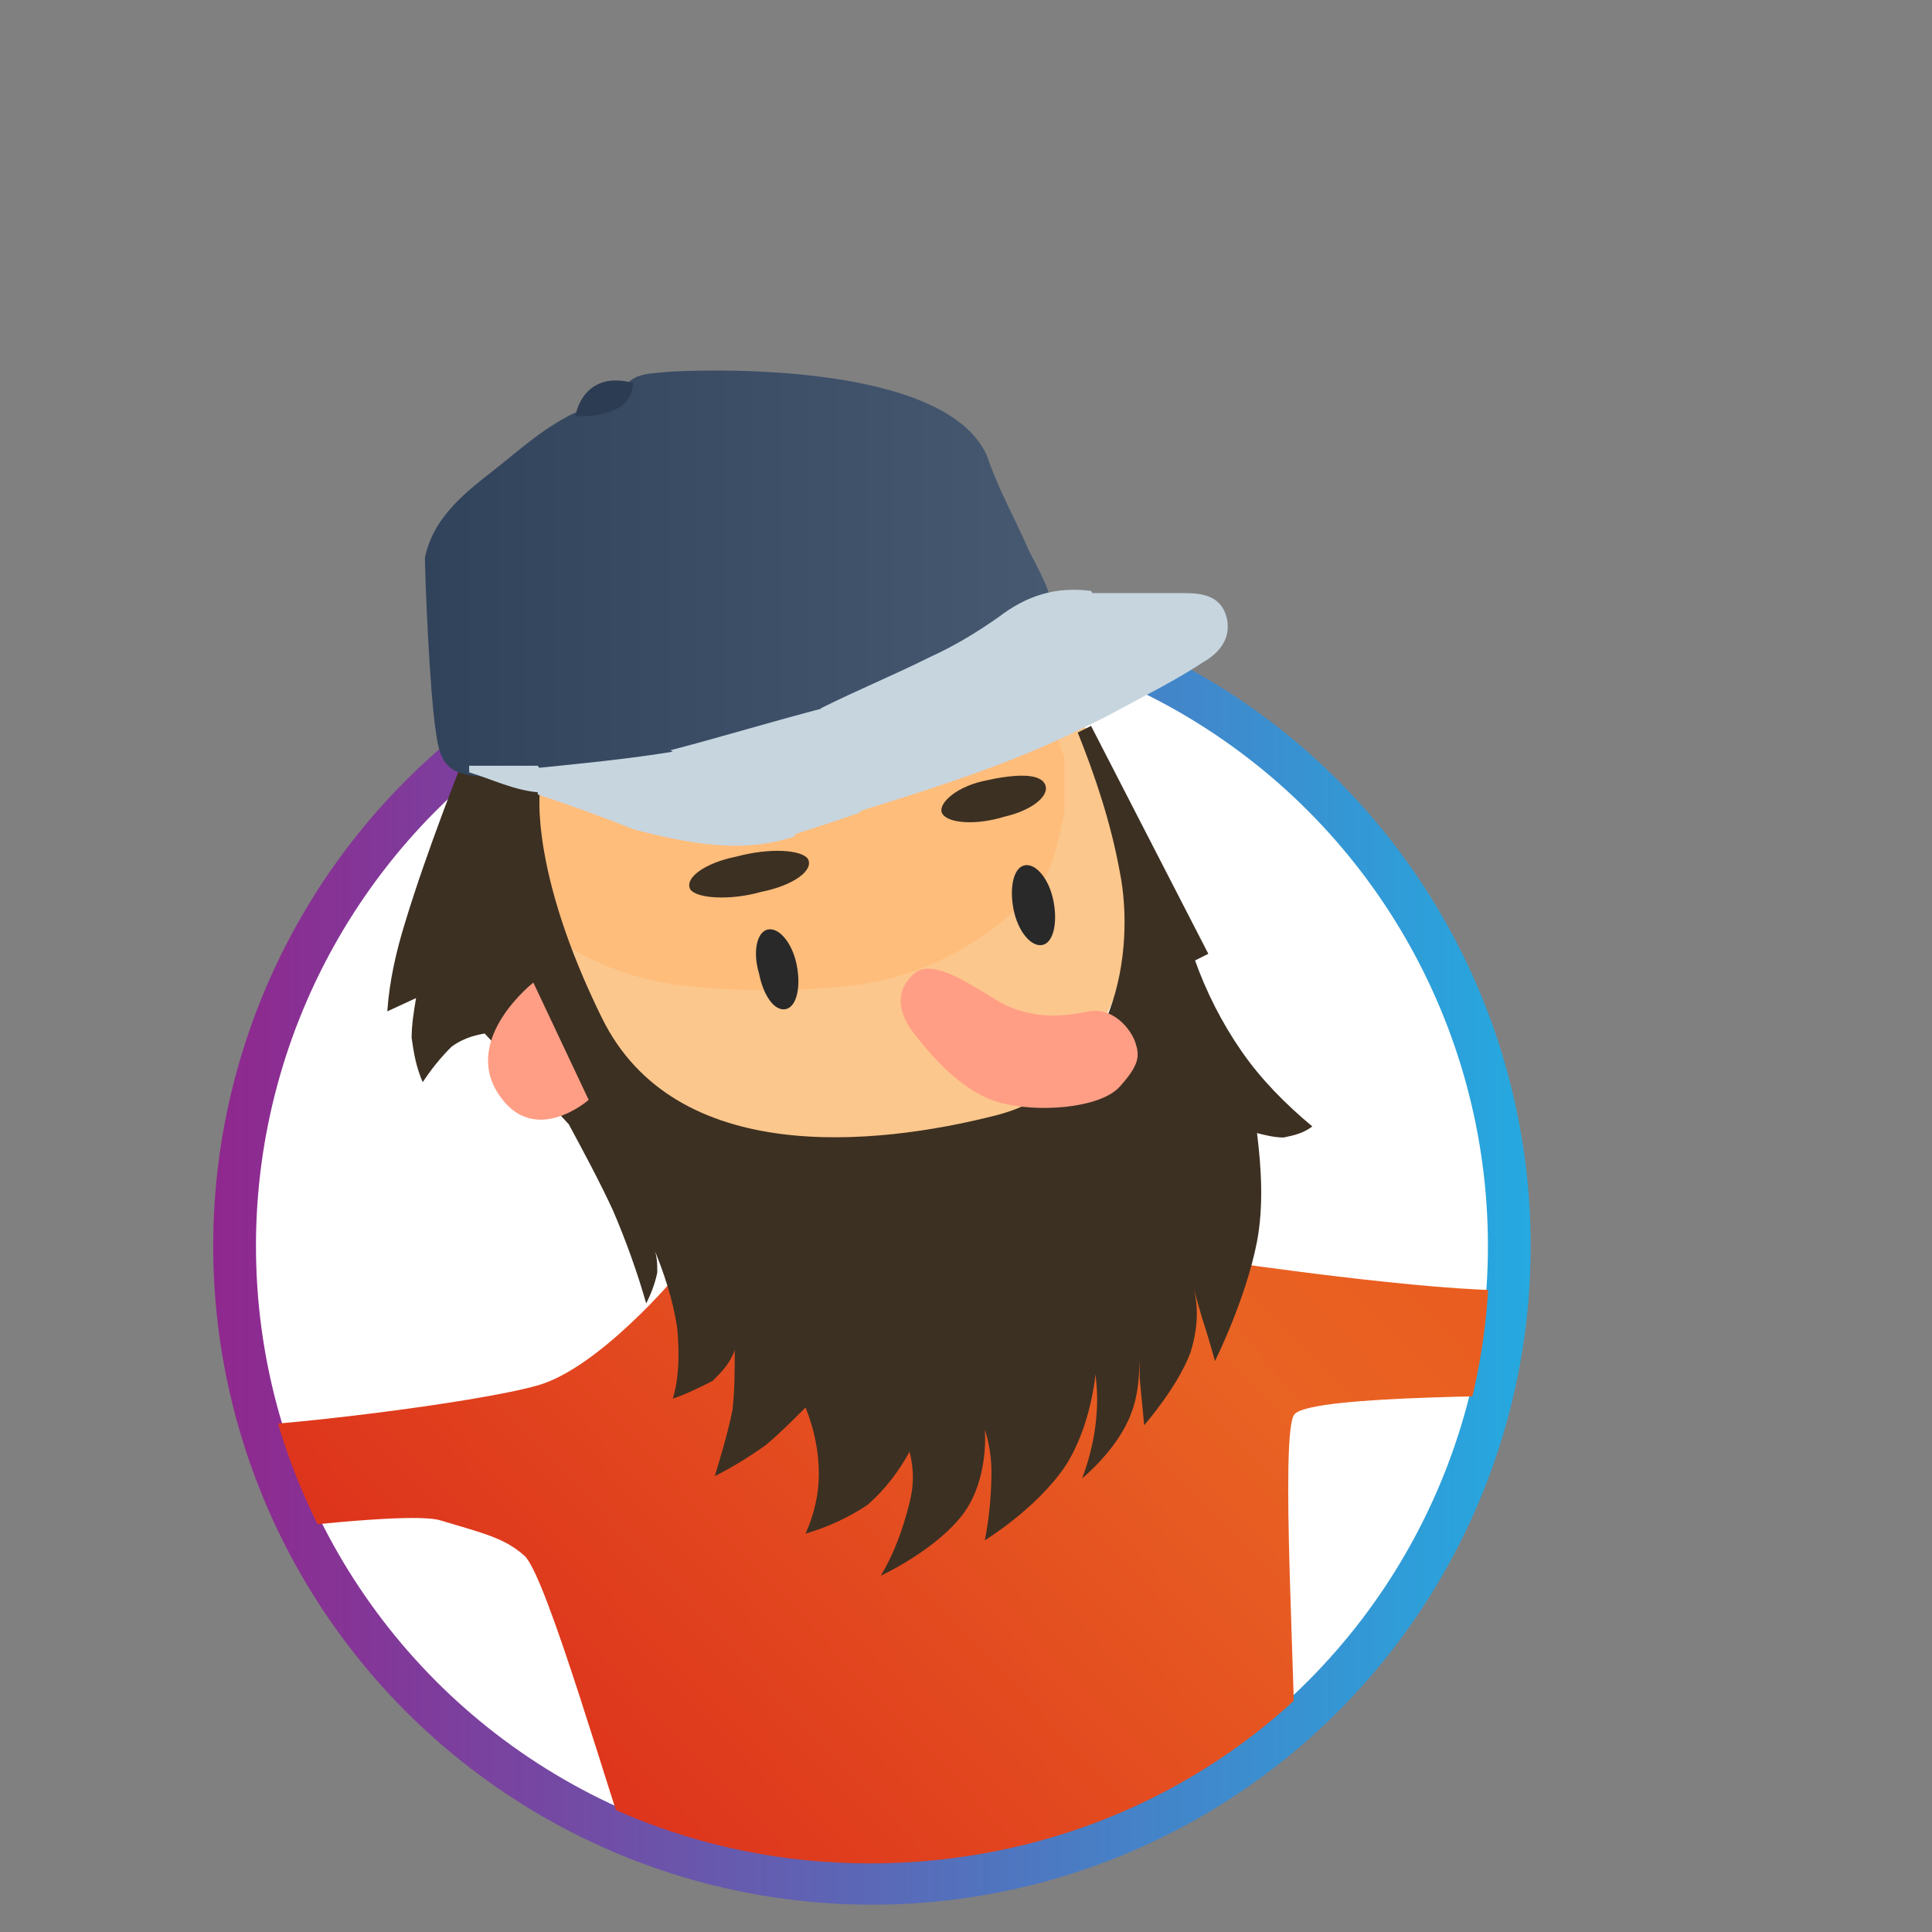 <?xml version="1.0" encoding="utf-8"?>
<!-- Generator: Adobe Illustrator 21.0.1, SVG Export Plug-In . SVG Version: 6.00 Build 0)  -->
<svg version="1.1" id="Layer_1" xmlns="http://www.w3.org/2000/svg" xmlns:xlink="http://www.w3.org/1999/xlink" x="0px" y="0px"
	 viewBox="0 0 87.3 87.3" style="enable-background:new 0 0 87.3 87.3;" xml:space="preserve">
<rect x="0" y="0" width="87.3" height="87.3" fill="#808080" stroke="none"/>
<style type="text/css">
	.st0{fill:#2CAB9F;}
	.st1{fill:#D8D8D2;}
	.st2{fill:#F2C6A1;}
	.st3{fill:#BC2F3D;}
	.st4{fill:#FECE08;}
	.st5{fill:#F3A27A;}
	.st6{clip-path:url(#SVGID_2_);}
	.st7{fill:#89684D;}
	.st8{fill:#414042;}
	.st9{fill:#EA7E78;}
	.st10{fill:#FFFFFF;}
	.st11{fill:#EE4500;}
	.st12{fill:#FEA708;}
	.st13{fill:url(#SVGID_3_);}
	.st14{fill:#92A9ED;}
	.st15{fill:#5F70AF;}
	.st16{fill:#A3A3A3;}
	.st17{fill:#C1C1C1;}
	.st18{fill:#A3A2A2;}
	.st19{fill:#E7E3E1;}
	.st20{clip-path:url(#SVGID_5_);fill:#BEBBBB;}
	.st21{clip-path:url(#SVGID_7_);fill:#BEBBBB;}
	.st22{clip-path:url(#SVGID_9_);fill:#BEBBBB;}
	.st23{clip-path:url(#SVGID_11_);fill:#BEBBBB;}
	.st24{clip-path:url(#SVGID_13_);fill:#BEBBBB;}
	.st25{clip-path:url(#SVGID_15_);fill:#BEBBBB;}
	.st26{fill:#58595B;}
	.st27{fill:#E2B436;}
	.st28{clip-path:url(#SVGID_17_);}
	.st29{fill:#36313B;}
	.st30{fill:#231E2B;}
	.st31{fill:#47414D;}
	.st32{fill:#273E42;}
	.st33{fill:#355860;}
	.st34{fill:#49727C;}
	.st35{fill:#3B2130;}
	.st36{fill:#5895A5;}
	.st37{fill:#E8BE9B;}
	.st38{fill:#C7936B;}
	.st39{fill:#69ACC4;}
	.st40{fill:#4FAB59;}
	.st41{fill:#915620;}
	.st42{fill:#AD661F;}
	.st43{fill:#A6644B;}
	.st44{fill:#C2751D;}
	.st45{fill:#CF8934;}
	.st46{fill:url(#SVGID_18_);}
	.st47{clip-path:url(#SVGID_20_);}
	.st48{fill:url(#hair_1_);}
	.st49{fill:url(#SVGID_21_);}
	.st50{opacity:0.3;fill:#A55311;enable-background:new    ;}
	.st51{opacity:0.2;fill:#FFA383;enable-background:new    ;}
	.st52{opacity:0.61;fill:#FFB273;enable-background:new    ;}
	.st53{opacity:0.4;fill:#FFB273;enable-background:new    ;}
	.st54{fill:url(#axe_1_);}
	.st55{opacity:0.3;fill:#676E7A;enable-background:new    ;}
	.st56{opacity:0.25;fill:#FFFFFF;enable-background:new    ;}
	.st57{opacity:0.5;fill:#FFFFFF;enable-background:new    ;}
	.st58{fill:#A8B5C1;}
	.st59{opacity:0.35;fill:#FFFFFF;enable-background:new    ;}
	.st60{fill:#FFC19F;}
	.st61{opacity:0.8;fill:#FFC19F;enable-background:new    ;}
	.st62{fill:url(#arm_1_);}
	.st63{opacity:0.6;fill:#FFC19F;enable-background:new    ;}
	.st64{fill:url(#SVGID_22_);}
	.st65{fill:url(#SVGID_23_);}
	.st66{fill:url(#SVGID_24_);}
	.st67{fill:url(#pants_1_);}
	.st68{opacity:0.2;fill:#1D280D;enable-background:new    ;}
	.st69{opacity:0.3;fill:#1D280D;enable-background:new    ;}
	.st70{fill:url(#SVGID_25_);}
	.st71{opacity:0.75;fill:#893700;enable-background:new    ;}
	.st72{fill:url(#SVGID_26_);}
	.st73{fill:url(#SVGID_27_);}
	.st74{fill:url(#SVGID_28_);}
	.st75{fill:url(#arm_2_);}
	.st76{fill:url(#SVGID_29_);}
	.st77{fill:url(#SVGID_30_);}
	.st78{fill:url(#SVGID_31_);}
	.st79{fill:url(#shirt_1_);}
	.st80{opacity:0.15;fill:url(#shadow_1_);enable-background:new    ;}
	.st81{fill:url(#belt_1_);}
	.st82{opacity:0.35;}
	.st83{fill:url(#SVGID_32_);}
	.st84{fill:url(#SVGID_33_);}
	.st85{opacity:0.8;}
	.st86{fill:url(#SVGID_34_);}
	.st87{fill:url(#SVGID_35_);}
	.st88{opacity:0.4;fill:url(#SVGID_36_);enable-background:new    ;}
	.st89{fill:url(#SVGID_37_);}
	.st90{opacity:0.6;fill:#FFEB78;enable-background:new    ;}
	.st91{opacity:0.75;fill:#FFEB78;enable-background:new    ;}
	.st92{fill:url(#SVGID_38_);}
	.st93{fill:url(#SVGID_39_);}
	.st94{fill:url(#SVGID_40_);}
	.st95{opacity:0.4;fill:#BF1604;enable-background:new    ;}
	.st96{fill:#541918;}
	.st97{fill:#9B071C;}
	.st98{fill:#FF2B15;}
	.st99{fill:url(#SVGID_41_);}
	.st100{fill:#A55311;}
	.st101{fill:#471A08;}
	.st102{fill:#FCC79A;}
	.st103{opacity:0.69;fill:#FFD3AB;enable-background:new    ;}
	.st104{fill:url(#SVGID_42_);}
	.st105{fill:url(#SVGID_43_);}
	.st106{fill:url(#SVGID_44_);}
	.st107{opacity:0.25;fill:url(#SVGID_45_);enable-background:new    ;}
	.st108{opacity:0.25;fill:#FC8460;enable-background:new    ;}
	.st109{fill:url(#SVGID_46_);}
	.st110{opacity:0.3;fill:url(#SVGID_47_);enable-background:new    ;}
	.st111{clip-path:url(#SVGID_49_);}
	.st112{fill:url(#SVGID_50_);}
	.st113{fill:url(#axe_2_);}
	.st114{fill:url(#arm_3_);}
	.st115{fill:url(#SVGID_51_);}
	.st116{fill:url(#SVGID_52_);}
	.st117{fill:url(#SVGID_53_);}
	.st118{fill:url(#SVGID_54_);}
	.st119{clip-path:url(#SVGID_56_);}
	.st120{fill:#FCC78C;}
	.st121{fill:url(#SVGID_57_);}
	.st122{fill:#AC7930;}
	.st123{fill:#1A171B;}
	.st124{fill:#EDEDEE;}
	.st125{fill:#939292;}
	.st126{fill:#C7D5DF;}
	.st127{fill:#98B7C9;}
	.st128{fill:url(#SVGID_58_);}
	.st129{fill:url(#SVGID_59_);}
	.st130{fill:url(#SVGID_60_);}
	.st131{fill:url(#SVGID_61_);}
	.st132{fill:url(#SVGID_62_);}
	.st133{fill:url(#SVGID_63_);}
	.st134{fill:url(#SVGID_64_);}
	.st135{fill:url(#SVGID_65_);}
	.st136{fill:url(#SVGID_66_);}
	.st137{fill:url(#SVGID_67_);}
	.st138{fill:url(#SVGID_68_);}
	.st139{fill:#EB3D00;}
	.st140{fill:#835527;}
	.st141{fill:#D0995B;}
	.st142{fill:#E4AC00;}
	.st143{fill:#553F24;}
	.st144{fill:#93723A;}
	.st145{fill:#B9391A;}
	.st146{fill:#D99C09;}
	.st147{fill:#FFCC00;}
	.st148{fill:#9C9D9F;}
	.st149{fill:#B1B3B4;}
	.st150{fill:#C6C7C9;}
	.st151{fill:#D9DADB;}
	.st152{fill:#87888A;}
	.st153{fill:#A65C44;}
	.st154{fill:url(#SVGID_69_);}
	.st155{fill:url(#SVGID_70_);}
	.st156{fill:#2A2C2E;}
	.st157{clip-path:url(#SVGID_72_);}
	.st158{fill:#FFF200;}
	.st159{fill:#FFE300;}
	.st160{fill:#FBB040;}
	.st161{fill:#FC873E;}
	.st162{fill:#FB983F;}
	.st163{fill:url(#SVGID_73_);}
	.st164{fill:#754629;}
	.st165{clip-path:url(#SVGID_75_);fill:#ED1C24;}
	.st166{clip-path:url(#SVGID_77_);fill:#FB983F;}
	.st167{clip-path:url(#SVGID_79_);fill:#FB983F;}
	.st168{clip-path:url(#SVGID_81_);}
	.st169{fill:#ED1C24;}
	.st170{fill:#FEFFFF;}
	.st171{fill:#B3151B;}
	.st172{fill:#ED5C62;}
	.st173{opacity:0.2;fill:#231F20;enable-background:new    ;}
	.st174{opacity:0.4;fill:#231F20;enable-background:new    ;}
	.st175{fill:#424345;}
	.st176{fill:#FFE3C2;}
	.st177{opacity:0.1;fill:#231F20;enable-background:new    ;}
	.st178{fill:#303842;}
	.st179{fill:#363F4A;}
	.st180{clip-path:url(#SVGID_83_);fill:#FFEEDB;}
	.st181{clip-path:url(#SVGID_85_);fill:#2A2C2E;}
	.st182{opacity:0.2;clip-path:url(#SVGID_87_);fill:#231F20;enable-background:new    ;}
	.st183{clip-path:url(#SVGID_89_);}
	.st184{fill:#08E4FF;stroke:#08E4FF;stroke-width:0.129;stroke-miterlimit:10;}
	.st185{fill:#F5F38E;}
	.st186{fill:#90C53F;}
	.st187{clip-path:url(#SVGID_91_);}
	.st188{fill:#754444;}
	.st189{fill:#5E3636;}
	.st190{fill:#7A5E27;}
	.st191{fill:#D1AB65;}
	.st192{fill:#A78442;}
	.st193{fill:#FCCFA4;}
	.st194{fill:#C78E65;}
	.st195{fill:#DDDDDC;}
	.st196{fill:#3B212A;}
	.st197{fill:#24211D;}
	.st198{fill:#45413F;}
	.st199{fill:#968064;}
	.st200{fill:#706151;}
	.st201{fill:url(#SVGID_92_);}
	.st202{fill:#211D18;}
	.st203{fill:#352E27;}
	.st204{display:none;}
	.st205{display:inline;}
	.st206{fill:#A8A8A7;}
	.st207{fill:#3C3C3B;}
	.st208{fill:#C59221;}
	.st209{fill:#FDC800;}
	.st210{display:inline;fill:#FFFFFF;}
	.st211{fill:#949393;}
	.st212{fill:#DBE8B0;}
	.st213{clip-path:url(#SVGID_94_);}
	.st214{opacity:0.3;fill:#808080;enable-background:new    ;}
	.st215{display:none;fill:#4B4B63;}
	.st216{fill:#4F3927;}
	.st217{fill:#5F442D;}
	.st218{fill:#6C5236;}
	.st219{fill:#976F44;}
	.st220{fill:#AC824E;}
	.st221{fill:#826544;}
	.st222{fill:#6E6E6E;}
	.st223{fill:#595959;}
	.st224{fill:#545454;}
	.st225{fill:#424242;}
	.st226{fill:#9C9C9C;}
	.st227{fill:#6E8091;}
	.st228{fill:#7B8B9B;}
	.st229{opacity:0.25;fill:#696969;enable-background:new    ;}
	.st230{fill:#A4C639;}
	.st231{fill:#FFC639;}
	.st232{fill:#F1A530;}
	.st233{fill:none;}
	.st234{opacity:0.29;fill:#383838;}
	.st235{opacity:0.4;fill:#FFFFFF;enable-background:new    ;}
	.st236{opacity:0.8;fill:#FFFFFF;enable-background:new    ;}
	.st237{fill:#859F25;}
	.st238{fill:#D78507;}
	.st239{fill:#262626;}
	.st240{fill:#BFD773;}
	.st241{fill:#FBDD57;}
	.st242{clip-path:url(#SVGID_96_);fill:#F4B711;}
	.st243{fill:#F4B711;}
	.st244{clip-path:url(#SVGID_98_);fill:#F4B711;}
	.st245{fill:#F4BB3B;}
	.st246{fill:#383838;}
	.st247{fill:#E6E6E6;}
	.st248{fill:#B3B3B3;}
	.st249{fill:#7D7D7D;}
	.st250{fill:#2F2F2F;}
	.st251{fill:#F2D850;}
	.st252{clip-path:url(#SVGID_100_);}
	.st253{fill:#C62B12;}
	.st254{fill:#B3B729;}
	.st255{fill:#A3A321;}
	.st256{fill:#C8D340;}
	.st257{opacity:0.6;fill:#7F7C13;enable-background:new    ;}
	.st258{fill:#F6D88C;}
	.st259{fill:url(#SVGID_101_);}
	.st260{fill:#1D1D1B;}
	.st261{fill:#C96317;}
	.st262{fill:#B74C1D;}
	.st263{fill:#C91111;}
	.st264{fill:#F6F8F9;}
	.st265{fill:#F97450;}
	.st266{fill:#3D8699;}
	.st267{fill:#FC7800;}
	.st268{fill:#7A7A74;}
	.st269{opacity:0.6;fill:#7F2713;enable-background:new    ;}
	.st270{fill:#F5D78B;}
	.st271{fill:#F5D78C;}
	.st272{fill:#F09453;}
	.st273{fill:#EF8E4D;}
	.st274{fill:#F1A15E;}
	.st275{fill:#EF8A4D;}
	.st276{fill:#EF8848;}
	.st277{fill:#F3C078;}
	.st278{fill:#F2B26F;}
	.st279{fill:#F19D5B;}
	.st280{fill:#F1A562;}
	.st281{fill:#F09A58;}
	.st282{fill:#EE7F41;}
	.st283{fill:url(#SVGID_102_);}
	.st284{fill:none;stroke:url(#SVGID_103_);stroke-width:1.932;stroke-miterlimit:10;}
	.st285{clip-path:url(#SVGID_105_);}
	.st286{fill:#547FA1;}
	.st287{fill:#D0BF90;}
	.st288{fill:#E5D6AC;}
	.st289{fill:#DBC99A;}
	.st290{fill:#DCC6A2;}
	.st291{fill:url(#Кофта_1_);}
	.st292{fill:#FFBD7B;}
	.st293{fill:#CCAF83;}
	.st294{fill:#DBC5A1;}
	.st295{fill:#D3B991;}
	.st296{fill:#3C3022;}
	.st297{fill:url(#SVGID_106_);}
	.st298{fill:#FF9E85;}
	.st299{fill:#292929;}
	.st300{fill:#2C3C53;}
	.st301{fill:none;stroke:url(#SVGID_107_);stroke-width:1.932;stroke-miterlimit:10;}
	.st302{fill:#FFFFFF;stroke:url(#SVGID_108_);stroke-width:1.931;stroke-miterlimit:10;}
	.st303{clip-path:url(#SVGID_110_);}
	.st304{fill:#363D67;}
	.st305{fill:#DCA54C;}
	.st306{fill:#FEFEFE;}
	.st307{fill:#F5183F;}
	.st308{fill:#FDCCBB;}
	.st309{fill:#FDFDFC;}
	.st310{fill:#FDFDFB;}
	.st311{fill:#F4183F;}
	.st312{fill:#F31840;}
	.st313{fill:#F4173F;}
	.st314{fill:#DBA44C;}
	.st315{fill:#FCF9F9;}
	.st316{fill:#FCFCFA;}
	.st317{fill:#DAA44C;}
	.st318{fill:#FBF5F6;}
	.st319{fill:#FCF6F6;}
	.st320{fill:#FBFAF7;}
	.st321{fill:#DD1F47;}
	.st322{fill:#FAF5F6;}
	.st323{fill:#CE9D54;}
	.st324{fill:#F8ECEF;}
	.st325{fill:#FCF6F7;}
	.st326{fill:#D5A254;}
	.st327{fill:#727693;}
	.st328{fill:#E91B43;}
	.st329{fill:#F5F5F6;}
	.st330{fill:#AFB6C1;}
	.st331{fill:#D6A14E;}
	.st332{fill:#F7F2F3;}
	.st333{fill:#363C67;}
	.st334{fill:#353C67;}
	.st335{fill:#F31C42;}
	.st336{fill:#EAD2DA;}
	.st337{fill:#DA1E45;}
	.st338{fill:#373E67;}
	.st339{fill:#FCCCB9;}
	.st340{fill:#3D4166;}
	.st341{fill:#FBCBB8;}
	.st342{fill:#F6CAB6;}
	.st343{fill:#FBC3CD;}
	.st344{fill:#FBDCE1;}
	.st345{fill:#ED1D44;}
	.st346{fill:#ECEBEE;}
	.st347{fill:#E1234A;}
	.st348{fill:#DED3DB;}
	.st349{fill:#DD2047;}
	.st350{fill:#D5CCD6;}
	.st351{fill:#F5DDE3;}
	.st352{fill:#383E67;}
</style>
<circle class="st10" cx="39.3" cy="56.3" r="28.1"/>
<linearGradient id="SVGID_2_" gradientUnits="userSpaceOnUse" x1="9.61" y1="56.334" x2="69.19" y2="56.334">
	<stop  offset="0" style="stop-color:#90278E"/>
	<stop  offset="1" style="stop-color:#25A9E0"/>
</linearGradient>
<circle style="fill:none;stroke:url(#SVGID_2_);stroke-width:1.932;stroke-miterlimit:10;" cx="39.4" cy="56.3" r="28.8"/>
<g>
	<defs>
		<path id="SVGID_104_" d="M67.3,56.5c0,15.6-12.4,27.7-28,27.7s-27.9-12.4-27.9-28S-13.8,5.9,39.1,8.4
			C90.9,8.4,67.3,40.9,67.3,56.5z"/>
	</defs>
	<clipPath id="SVGID_3_">
		<use xlink:href="#SVGID_104_"  style="overflow:visible;"/>
	</clipPath>
	<g style="clip-path:url(#SVGID_3_);">
		<path id="Штаны" class="st286" d="M35.3,100.1c0,0-6.4-1.1-11.6-1.9S13,96.1,11.5,96.4c-1.5,0.3-3.8,1.8-3.8,3.1
			c0,1.4,2.9,9.8,3.8,12.5c0.8,2.7,5.6,14.4,5.6,14.4l5.3-4.7c0,0-3.7-6.6-5-9.7c-1.4-3.1-2.8-8.5-2.8-8.5s23.9,7.3,34.5,4.4
			c10.9-3,16.4-8.5,20-11c3.7-2.5,9.2-8.4,11-8.1c1.8,0.2,5,5.1,7.2,8.5c2.2,3.3,7.5,13.2,7.5,13.2l6-3.8c0,0-7.4-10.9-9.1-13.2
			s-5.6-8.1-7.2-9.4c-1.5-1.2-3.5-1.7-5.3-1.3c-1.7,0.4-8.9,5.1-11,6.6c-2.1,1.5-10.6,7.2-10.6,7.2L35.3,100.1z"/>
		<linearGradient id="Кофта_1_" gradientUnits="userSpaceOnUse" x1="2.82" y1="91.803" x2="85.34" y2="13.397">
			<stop  offset="0" style="stop-color:#D51317"/>
			<stop  offset="0.522" style="stop-color:#E96323"/>
			<stop  offset="1" style="stop-color:#E74310"/>
		</linearGradient>
		<path id="Кофта" class="st291" d="M58.5,80.1c-0.1,6.8-0.9,16.6-0.9,16.6s-5.4,4.5-11.3,5.3S35,100.4,35,100.4
			s-5.1-12.9-6.3-16c-1.1-3-4-13.2-5-14.1c-0.9-0.8-1.8-1-3.8-1.6S4.5,70.2,1.5,70.1C-2,70-5.4,70.3-8.8,71c-3,0.6-13,1.7-15,1.3
			c-0.6-0.2-1.1-0.5-1.6-0.9l-2.2-0.3v-7.2h2.5c0.8-0.8,1.8-1.3,2.8-1.6c1.9-0.5,10.1-0.3,12.5,0.3c2.8,0.7,9.2,1.6,11.6,1.9
			c2.4,0.3,5,0,7.8,0s11.9-1.1,14.7-1.9s6.3-5,6.3-5l24.7-0.6c0,0,9.5,1.4,13.2,1.3c3.7-0.1,11.9-0.3,11.9-0.3s5.5-6.6,7.8-8.8
			c2.3-2.2,5.6-6.4,7.2-6.6c1-0.1,2,0.1,2.8,0.6l1.9-1.9c0,0,2.5-0.7,4.1,1.3s1.3,2.5,1.3,2.5l-2.2,2.2c0,0,0.9,0.1,0.3,1.6
			s-5.2,5-7.5,6.6s-8.5,5-11.3,5.6c-2.8,0.6-10.3,1.8-13.5,1.9c-1.6,0.1-12,0-12.8,0.9C57.8,64.6,58.6,76.8,58.5,80.1z"/>
		<ellipse id="Эллипс_2" class="st120" cx="36.9" cy="40.2" rx="14.4" ry="13.6"/>
		<g>
			<path class="st292" d="M48.1,34.2c0,0.8,0,1.7,0,2.5c-0.3,1.2-0.4,2.5-1.3,3.5c-2.4,2.6-5.4,4.1-8.9,4.4
				c-2.4,0.2-4.9,0.2-7.3-0.1c-3-0.4-5.6-1.8-7.7-3.9c-0.5-0.5-1-1.1-0.9-1.9c0.4-0.5,1-0.4,1.5-0.4c3.1,0,6.2,0,9.3-0.6
				c3.4-0.6,6.5-2,9.1-4.4c0.3-0.3,0.6-0.6,0.8-0.9c0.4-0.5,0.4-0.9-0.2-1.4c-1.3-1.1-1.4-1.6-0.3-2.9c0.4-0.3,0.9-0.1,1.3,0.1
				c1.6,1,3.1,2.1,4.1,3.8C47.9,32.7,47.7,33.5,48.1,34.2z"/>
			<path class="st292" d="M42.3,28.2c0,0.1,0,0.2,0,0.3c-0.6,1.4-0.5,1.7,0.8,2.4c0.7,0.4,0.7,0.7,0.3,1.3c-0.5,0.8-1.1,1.3-1.7,1.9
				c-2.8,2.5-6.2,3.7-9.9,4.2c-3.2,0.5-6.5,0.4-9.7,0.4c-0.9-0.3-0.6-1.2-0.9-1.9c0-0.9,0-1.8,0-2.7c0.3-0.3-0.3-1.1,0.6-1.2
				c0.3,0.1,0.4,0.3,0.5,0.5c0.4,0.9,1.1,1.2,2.1,1.3c0.7,0.1,1.3,0.4,1.9,0.8c0.4,0.3,0.8,0.4,1.4,0.3c1.7-0.4,3.4-0.7,5.1-1.5
				c1-0.4,2.1-0.5,3.1-0.9c1.4-0.5,2.5-1.3,3.5-2.3c0.2-0.2,0.4-0.3,0.3-0.6c-0.1-0.2-0.4-0.2-0.6-0.3c-0.4-0.1-0.7,0.1-1.1,0.2
				c-0.5,0.1-0.9,0.3-1.4,0c-0.2-0.2-0.1-0.5,0.1-0.7c0.9-1.1,1.6-2.3,2.9-3C40.4,26.9,41.6,26.9,42.3,28.2z"/>
			<path class="st293" d="M21.7,33.1c0-0.5,0.2-0.9,0.7-1.2c1-0.7,2-0.7,3.2-0.5c1.2,0.3,2.5,0.6,3.8,0.2c0.6-0.2,1.3-0.1,2,0
				c0.9,0,1.8-0.1,2.6-0.5c0.5-0.1,0.9-0.3,1.3-0.5c0.3-0.2,0.6-0.4,1-0.2c0.5,0,1-0.2,1.5-0.4c0.7-0.4,1.5-0.2,2.1,0.1
				c0.7,0.3,0.2,0.7-0.1,1.1c-1.2,1.3-2.6,2.5-4.4,2.9c-2.6,0.6-5,1.8-7.6,2.2c-0.8,0.1-1.5,0.2-2.1-0.5c-0.4-0.5-1.1-0.6-1.7-0.6
				C22.5,35.1,22,34.5,21.7,33.1z"/>
			<path class="st294" d="M36.2,30.4c-0.7,0.4-1.2,1-2.1,1c-2.1,0.4-4.2,0.1-6.3,0.5c-0.5,0.1-1.3-0.1-1.6-0.4
				c-1-0.7-1.9-0.3-2.9-0.2c-0.2,0-0.5,0.1-0.7-0.1c1.2-1.5,2.7-2.5,4.4-3.2c3.7-1.6,7.5-1.9,11.4-1.1c0.2,0,0.4,0.1,0.6,0.2
				C38.1,28.2,37.4,29.5,36.2,30.4z"/>
			<path class="st295" d="M22.7,31.2c0.4-0.1,0.9-0.2,1.3-0.4c0.8-0.2,1.4-0.5,2.3,0.3c0.5,0.5,1.8,0.7,2.9,0.5
				c1.6-0.4,3.3-0.3,5-0.2c-0.7,0.3-1.4,0.4-2.2,0.4c-1.1,0-2.3-0.1-3.4,0.2c-1,0.3-2-0.2-2.9-0.3c-1.1-0.1-2.2-0.1-3.3,0.1
				C22.5,31.7,22.6,31.5,22.7,31.2z"/>
		</g>
		<path id="Борода" class="st296" d="M20.9,34.4c0,0-1.6,4-2.6,7.3c-0.4,1.3-0.7,2.6-0.8,4l1.3-0.6c-0.1,0.6-0.2,1.2-0.2,1.8
			c0.1,0.7,0.2,1.3,0.5,2c0.4-0.6,0.8-1.1,1.3-1.6c0.4-0.3,0.9-0.5,1.5-0.6l3.8,4.1c0.7,1.3,1.4,2.6,2,3.9c0.6,1.4,1.1,2.8,1.5,4.2
			c0.2-0.4,0.4-0.9,0.5-1.4c0-0.4,0-0.8-0.2-1.2c0.5,1.2,0.9,2.4,1.1,3.7c0.1,1.1,0.1,2.2-0.2,3.2c0.6-0.2,1.2-0.5,1.8-0.8
			c0.4-0.4,0.8-0.8,1-1.4c0,0.9,0,1.8-0.1,2.7c-0.2,1-0.5,2-0.8,3c0.8-0.4,1.6-0.9,2.3-1.4c0.6-0.5,1.2-1.1,1.8-1.7
			c0.4,1,0.6,2,0.6,3c0,0.9-0.2,1.8-0.6,2.7c1-0.3,1.9-0.7,2.8-1.3c0.8-0.7,1.4-1.5,1.9-2.4c0.2,0.8,0.2,1.5,0,2.3
			c-0.3,1.2-0.7,2.3-1.3,3.3c0,0,2.6-1.2,3.8-2.9c1.1-1.6,0.9-3.7,0.9-3.7c0.2,0.6,0.3,1.3,0.3,1.9c0,1-0.1,2.1-0.3,3.1
			c0,0,2.3-1.4,3.6-3.3c1.2-1.8,1.4-4.2,1.4-4.2c0.1,0.8,0.1,1.5,0,2.3c-0.1,0.8-0.3,1.6-0.6,2.4c0,0,1.6-1.3,2.2-2.9
			c0.6-1.5,0.3-3.3,0.3-3.3s0.1,0.8,0.1,1.7c0.1,1,0.2,2.1,0.2,2.1s1.5-1.7,2.1-3.3c0.3-1,0.4-2,0.1-3l0.4,1.4c0.3,0.9,0.6,2,0.6,2
			s1.4-2.8,1.9-5.4c0.3-1.6,0.2-3.3,0-4.9c0.4,0.1,0.8,0.2,1.2,0.2c0.5-0.1,0.9-0.2,1.3-0.5c-1.2-1-2.3-2.1-3.2-3.4
			c-0.9-1.3-1.6-2.7-2.1-4.1l0.6-0.3l-5.3-10.3l-0.6,0.3c0.8,2,1.5,4.1,1.9,6.3c0.7,3.5-0.1,9.6-5.6,11S30.5,52.7,27.2,46
			s-2.8-10.3-2.8-10.3L20.9,34.4z"/>
		<g>
			<linearGradient id="SVGID_5_" gradientUnits="userSpaceOnUse" x1="19.287" y1="25.954" x2="47.444" y2="25.954">
				<stop  offset="0" style="stop-color:#31435B"/>
				<stop  offset="1" style="stop-color:#465971"/>
			</linearGradient>
			<path style="fill:url(#SVGID_5_);" d="M46.5,24.9c-0.6-1.4-1.4-2.8-1.9-4.3c-1.9-4.3-12.8-3.9-14.4-3.8c-0.8,0.1-1.8,0-2.1,1
				c0,0.1,0,0.1,0,0.2c-0.4,0.2-0.7,0.4-1,0.6c0,0,0,0,0,0c-0.6-0.2-1.1,0-1.6,0.3c-1.1,0.6-2,1.4-3,2.2c-1.4,1.1-2.9,2.2-3.3,4.1
				c0,0.7,0.2,6,0.5,7.9c0.2,1.6,0.7,1.9,2.2,2c2.4,0.1,4.9,0,7.3-0.2c2-0.2,4.1,0,5.8-1.4c0.1-0.2,0.1-0.4,0.2-0.5
				c0.9-0.2,1.7-0.6,2.5-1.1c2.8-0.8,5.3-2,7.5-3.8C47.3,27,48.3,28.3,46.5,24.9z"/>
		</g>
		<g>
			<path class="st126" d="M48.1,33.3c-3,1.4-6.2,2.4-9.4,3.4c-1-1.4-0.9-1.7,1.1-3.6c-0.7-0.3-1.3-0.1-2-0.2c-0.5,0-1.1-0.1-0.7-0.9
				c1.6-0.8,3.3-1.5,4.9-2.3c1.1-0.5,2.1-1.1,3.1-1.8c1.3-1,2.6-1.4,4.2-1.2c0.9,1.3,1,2.5-0.2,3.8C48.4,31.4,48.1,32.3,48.1,33.3z"
				/>
			<path class="st126" d="M24.3,35.9c0-0.4,0-0.8,0-1.2c2-0.2,4-0.4,5.9-0.7c0.9-0.2,1.7,0.3,2.6,0.2c1.1-0.1,2.2,0,3.2-0.5
				c0.4-0.2,0.8-0.3,1.2-0.3c0.5,0,1-0.1,1.2,0.4c0.3,0.5-0.1,1-0.4,1.2c-1.1,0.7-1.6,1.7-2.1,2.8c-2.4,0.8-4.8,0.3-7.2-0.3
				C27.2,36.9,25.8,36.4,24.3,35.9z"/>
			<path class="st126" d="M48.1,33.3c-0.6-0.9-0.6-1.7,0.2-2.4c1.4-1.1,1.6-2.5,1-4.1c1.4,0,2.8,0,4.2,0c0.8,0,1.6,0.1,1.9,1
				c0.3,1-0.3,1.7-1,2.1c-1.2,0.8-2.6,1.5-3.9,2.2C49.8,32.5,48.9,32.9,48.1,33.3z"/>
			<path class="st126" d="M35.9,37.7c-0.3-1.4,0.4-2.2,1.6-2.8c0.4-0.2,1-0.5,0.7-1c-0.2-0.4-0.8-0.2-1.3-0.1
				c-1,0.2-1.8,0.9-2.9,0.8c-1.3-0.1-2.6,0.1-3.7-0.7c2.3-0.6,4.6-1.3,6.9-1.9c0.5,1.4,1.7-0.1,2.4,0.6c0.2,0.2,1-0.3,1.2,0.3
				c0.2,0.6-0.6,0.6-0.9,0.8c-1.1,0.8-1.7,1.7-1,3C37.8,37.1,36.8,37.4,35.9,37.7z"/>
			<path class="st126" d="M21.2,34.6c1,0,2.1,0,3.1,0c0.3,0.4,0.4,0.8,0,1.2c-1.1-0.1-2.1-0.6-3.1-0.9
				C21.2,34.8,21.2,34.7,21.2,34.6z"/>
		</g>
		<path id="Нос" class="st298" d="M41.3,44c-0.9,0.8-0.7,1.8,0,2.7c0.7,0.9,2.1,2.6,3.8,3.1c1.7,0.5,4.6,0.3,5.5-0.7
			s0.9-1.4,0.7-2c-0.2-0.6-1-1.6-2.1-1.4c-1,0.2-2.3,0.4-3.8-0.3C44.1,44.7,42.2,43.2,41.3,44z"/>
		<path id="Фигура_1" class="st298" d="M24.1,44.4l2.5,5.3c0,0-2.5,2.2-4.1-0.3C20.9,46.9,24.1,44.4,24.1,44.4z"/>
		<g id="Глаза">
			<path id="Эллипс_1" class="st299" d="M34.7,42c0.5-0.1,1.1,0.6,1.3,1.6s0,1.9-0.5,2S34.5,45,34.3,44
				C34,43,34.2,42.1,34.7,42z"/>
			<path id="Эллипс_1_копия" class="st299" d="M46.3,39.1c0.5-0.1,1.1,0.6,1.3,1.6s0,1.9-0.5,2c-0.5,0.1-1.1-0.6-1.3-1.6
				S45.8,39.2,46.3,39.1z"/>
		</g>
		<g id="Брови">
			<path id="Эллипс_1_копия_2" class="st296" d="M47.2,35.4c0.3,0.5-0.5,1.2-1.8,1.5c-1.3,0.4-2.5,0.3-2.8-0.1
				s0.5-1.2,1.8-1.5S46.9,34.9,47.2,35.4z"/>
			<path id="Эллипс_1_копия_3" class="st296" d="M36.5,38.8c0.3,0.5-0.6,1.2-2.1,1.5c-1.4,0.4-2.9,0.3-3.2-0.1
				c-0.3-0.5,0.6-1.2,2.1-1.5C34.8,38.3,36.2,38.4,36.5,38.8z"/>
		</g>
		<path class="st300" d="M26,18.8c0,0,0.3-2.1,2.6-1.5C28.6,19,26,18.8,26,18.8z"/>
	</g>
</g>
</svg>
